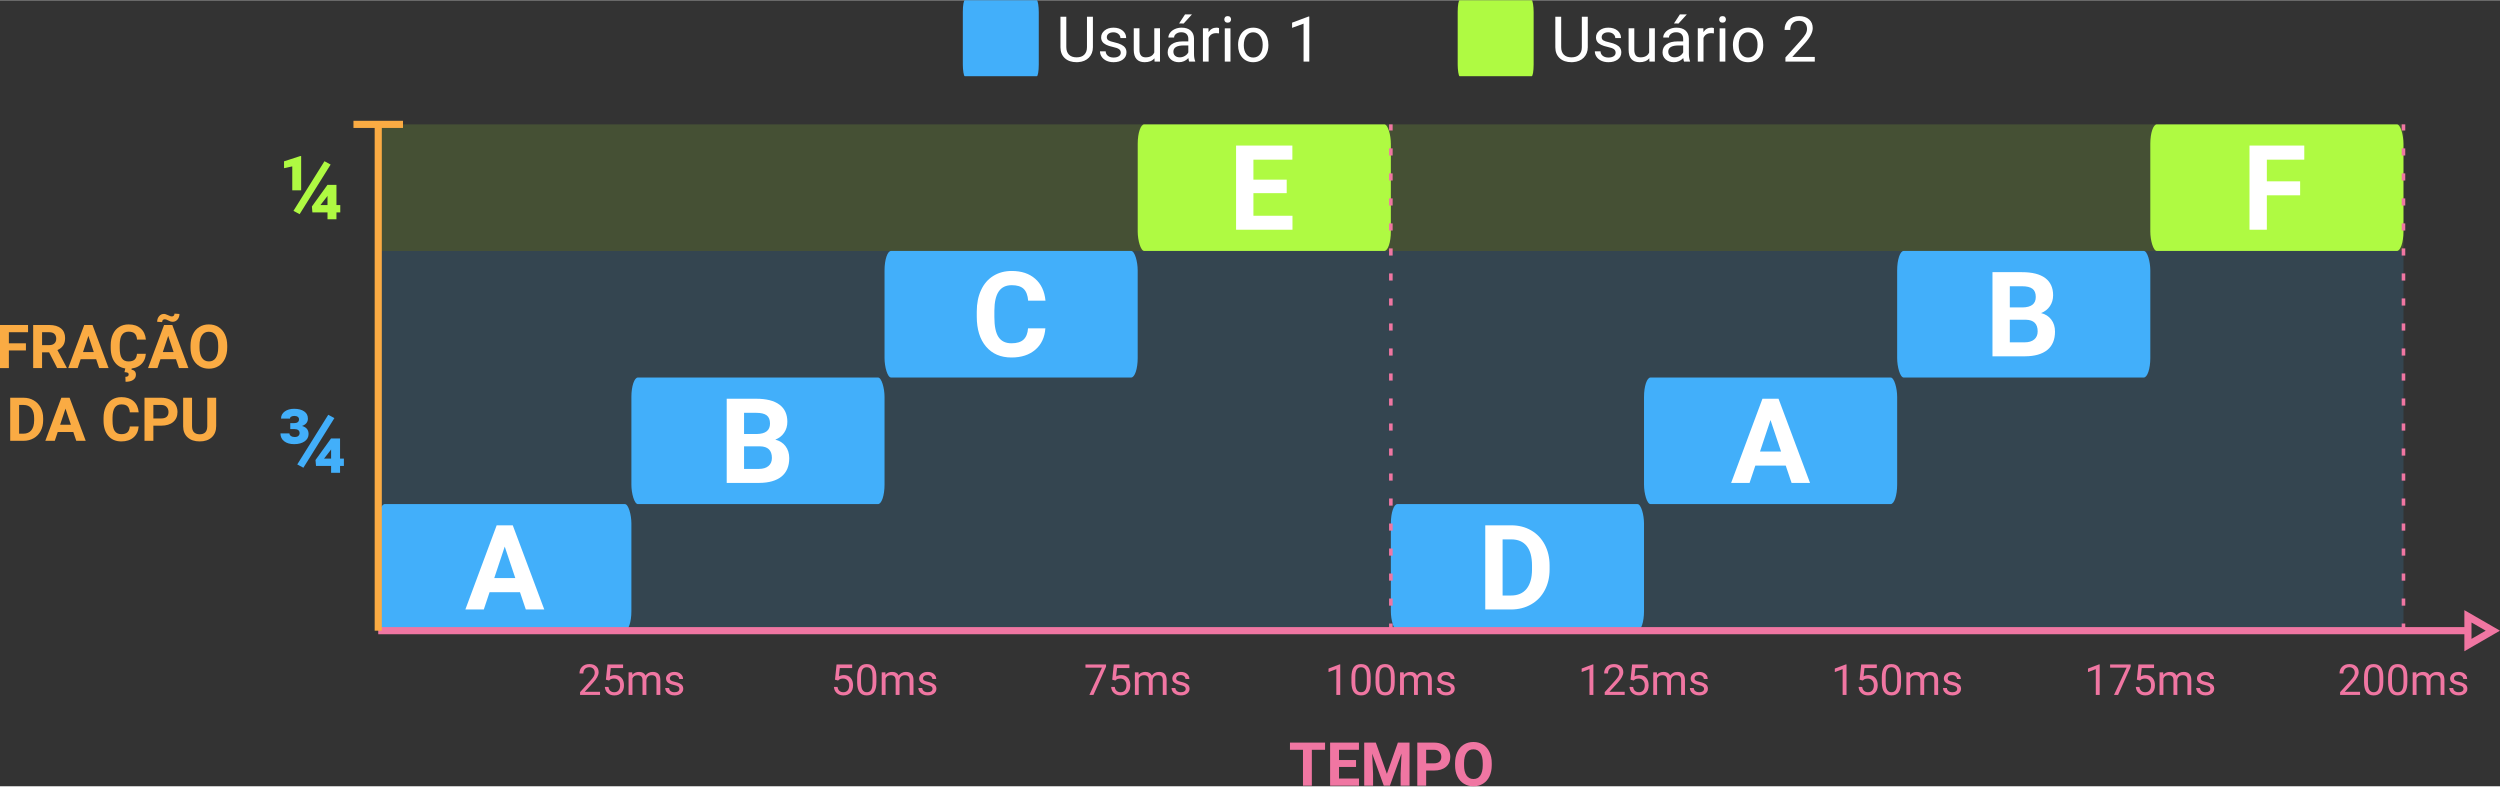 <?xml version="1.0" encoding="UTF-8"?>
<!DOCTYPE svg PUBLIC "-//W3C//DTD SVG 1.1//EN" "http://www.w3.org/Graphics/SVG/1.1/DTD/svg11.dtd">
<!-- Creator: CorelDRAW 2021 (64 Bit) -->
<svg xmlns="http://www.w3.org/2000/svg" xml:space="preserve" width="998px" height="314px" version="1.1" style="shape-rendering:geometricPrecision; text-rendering:geometricPrecision; image-rendering:optimizeQuality; fill-rule:evenodd; clip-rule:evenodd"
viewBox="0 0 896.71 281.93"
 xmlns:xlink="http://www.w3.org/1999/xlink"
 xmlns:xodm="http://www.corel.com/coreldraw/odm/2003">
 <rect x="0" y="0" width="896.71" height="281.93" fill="#333333" stroke="none"/>
 <defs>
  <style type="text/css">
   <![CDATA[
    .str1 {stroke:#F076A2;stroke-width:2.56;stroke-miterlimit:22.926}
    .str2 {stroke:#FAAB43;stroke-width:2.56;stroke-miterlimit:22.926}
    .str0 {stroke:#F076A2;stroke-width:1.28;stroke-miterlimit:22.926;stroke-dasharray:2.56 6.41}
    .fil6 {fill:none}
    .fil2 {fill:#42AFFA}
    .fil3 {fill:#AFFA42}
    .fil8 {fill:#42AFFA;fill-rule:nonzero}
    .fil9 {fill:#AFFA42;fill-rule:nonzero}
    .fil5 {fill:#F076A2;fill-rule:nonzero}
    .fil7 {fill:#FAAB43;fill-rule:nonzero}
    .fil4 {fill:white;fill-rule:nonzero}
    .fil0 {fill:#42AFFA;fill-opacity:0.149}
    .fil1 {fill:#AFFA42;fill-opacity:0.149}
   ]]>
  </style>
 </defs>
 <g id="Camada_x0020_1">
  <polygon class="fil0" points="135.67,226.11 135.67,89.91 862.09,89.91 862.09,226.11 "/>
  <polygon class="fil1" points="135.67,89.91 135.67,44.51 862.09,44.51 862.09,89.91 "/>
  <rect class="fil2" x="135.67" y="180.71" width="90.8" height="45.4" rx="2.34" ry="6.96"/>
  <rect class="fil2" x="226.47" y="135.31" width="90.8" height="45.4" rx="2.34" ry="6.96"/>
  <rect class="fil2" x="317.27" y="89.91" width="90.8" height="45.4" rx="2.34" ry="6.96"/>
  <rect class="fil3" x="408.08" y="44.51" width="90.8" height="45.4" rx="2.34" ry="6.96"/>
  <rect class="fil2" x="498.88" y="180.71" width="90.8" height="45.4" rx="2.34" ry="6.96"/>
  <rect class="fil2" x="589.68" y="135.31" width="90.8" height="45.4" rx="2.34" ry="6.96"/>
  <rect class="fil2" x="680.48" y="89.91" width="90.8" height="45.4" rx="2.34" ry="6.96"/>
  <rect class="fil3" x="771.28" y="44.51" width="90.8" height="45.4" rx="2.34" ry="6.96"/>
  <path class="fil4" d="M186.51 212.31l-10.91 0 -2.07 6.2 -6.61 0 11.23 -30.19 5.77 0 11.3 30.19 -6.62 0 -2.09 -6.2zm-9.23 -5.06l7.55 0 -3.79 -11.3 -3.76 11.3z"/>
  <path class="fil4" d="M260.66 173.11l0 -30.19 10.57 0c3.66,0 6.44,0.7 8.33,2.11 1.9,1.4 2.85,3.46 2.85,6.17 0,1.48 -0.38,2.78 -1.15,3.91 -0.75,1.12 -1.81,1.95 -3.17,2.48 1.55,0.39 2.77,1.16 3.66,2.34 0.89,1.17 1.34,2.61 1.34,4.31 0,2.9 -0.93,5.09 -2.78,6.59 -1.85,1.49 -4.49,2.25 -7.91,2.28l-11.74 0zm6.22 -13.12l0 8.1 5.32 0c1.47,0 2.62,-0.34 3.44,-1.04 0.82,-0.69 1.23,-1.65 1.23,-2.88 0,-2.75 -1.43,-4.14 -4.29,-4.18l-5.7 0zm0 -4.42l4.6 0c3.14,-0.06 4.71,-1.3 4.71,-3.75 0,-1.37 -0.4,-2.35 -1.2,-2.95 -0.79,-0.6 -2.04,-0.9 -3.76,-0.9l-4.35 0 0 7.6z"/>
  <path class="fil4" d="M374.96 117.66c-0.24,3.25 -1.43,5.81 -3.6,7.67 -2.16,1.86 -5.01,2.8 -8.55,2.8 -3.87,0 -6.91,-1.3 -9.13,-3.91 -2.22,-2.61 -3.33,-6.19 -3.33,-10.74l0 -1.85c0,-2.9 0.51,-5.46 1.54,-7.67 1.01,-2.21 2.48,-3.91 4.38,-5.09 1.9,-1.18 4.11,-1.78 6.62,-1.78 3.49,0 6.29,0.93 8.42,2.8 2.13,1.86 3.36,4.48 3.69,7.86l-6.22 0c-0.15,-1.95 -0.7,-3.37 -1.63,-4.25 -0.93,-0.88 -2.35,-1.31 -4.26,-1.31 -2.07,0 -3.62,0.74 -4.65,2.23 -1.03,1.48 -1.56,3.79 -1.58,6.92l0 2.27c0,3.27 0.48,5.65 1.47,7.16 1,1.51 2.55,2.26 4.68,2.26 1.92,0 3.36,-0.44 4.3,-1.31 0.95,-0.87 1.49,-2.22 1.63,-4.06l6.22 0z"/>
  <path class="fil4" d="M532.74 218.51l0 -30.19 9.29 0c2.65,0 5.03,0.59 7.12,1.79 2.1,1.19 3.73,2.9 4.91,5.1 1.17,2.21 1.76,4.71 1.76,7.52l0 1.39c0,2.8 -0.58,5.3 -1.74,7.48 -1.15,2.19 -2.78,3.88 -4.88,5.08 -2.1,1.2 -4.47,1.81 -7.11,1.83l-9.35 0zm6.22 -25.14l0 20.13 3.01 0c2.43,0 4.29,-0.8 5.57,-2.38 1.29,-1.59 1.94,-3.87 1.97,-6.82l0 -1.59c0,-3.06 -0.63,-5.39 -1.91,-6.97 -1.27,-1.58 -3.13,-2.37 -5.57,-2.37l-3.07 0z"/>
  <polygon class="fil4" points="461.52,69.18 449.58,69.18 449.58,77.29 463.59,77.29 463.59,82.3 443.36,82.3 443.36,52.11 463.55,52.11 463.55,57.17 449.58,57.17 449.58,64.34 461.52,64.34 "/>
  <polygon class="fil4" points="825.02,69.95 813.08,69.95 813.08,82.3 806.86,82.3 806.86,52.11 826.51,52.11 826.51,57.17 813.08,57.17 813.08,64.94 825.02,64.94 "/>
  <path class="fil4" d="M640.52 166.91l-10.91 0 -2.07 6.2 -6.61 0 11.23 -30.19 5.77 0 11.3 30.19 -6.62 0 -2.09 -6.2zm-9.23 -5.06l7.55 0 -3.79 -11.3 -3.76 11.3z"/>
  <path class="fil4" d="M714.67 127.7l0 -30.18 10.57 0c3.67,0 6.45,0.7 8.34,2.1 1.89,1.41 2.84,3.46 2.84,6.18 0,1.47 -0.38,2.78 -1.15,3.91 -0.75,1.12 -1.81,1.95 -3.17,2.48 1.55,0.38 2.77,1.16 3.66,2.34 0.89,1.17 1.34,2.61 1.34,4.31 0,2.9 -0.93,5.09 -2.77,6.59 -1.86,1.49 -4.5,2.25 -7.92,2.27l-11.74 0zm6.22 -13.12l0 8.11 5.33 0c1.46,0 2.61,-0.34 3.43,-1.04 0.82,-0.69 1.23,-1.65 1.23,-2.88 0,-2.75 -1.43,-4.14 -4.29,-4.19l-5.7 0zm0 -4.41l4.6 0c3.14,-0.06 4.71,-1.3 4.71,-3.75 0,-1.37 -0.4,-2.35 -1.2,-2.95 -0.79,-0.6 -2.04,-0.9 -3.76,-0.9l-4.35 0 0 7.6z"/>
  <g id="_2501098314144">
   <rect class="fil2" x="345.35" width="27.24" height="27.24" rx="0.7" ry="4.17"/>
   <path class="fil4" d="M392.01 5.91l0 10.94c-0.01,1.51 -0.49,2.75 -1.43,3.72 -0.95,0.96 -2.23,1.51 -3.85,1.62l-0.56 0.02c-1.76,0 -3.16,-0.47 -4.21,-1.42 -1.05,-0.95 -1.57,-2.26 -1.59,-3.92l0 -10.96 2.1 0 0 10.88c0,1.17 0.32,2.07 0.96,2.72 0.64,0.64 1.55,0.96 2.74,0.96 1.2,0 2.12,-0.32 2.75,-0.96 0.64,-0.64 0.96,-1.54 0.96,-2.7l0 -10.9 2.13 0z"/>
   <path id="_1" class="fil4" d="M402 18.82c0,-0.55 -0.2,-0.98 -0.62,-1.28 -0.42,-0.31 -1.14,-0.57 -2.18,-0.79 -1.03,-0.22 -1.85,-0.49 -2.46,-0.8 -0.61,-0.31 -1.05,-0.67 -1.34,-1.1 -0.3,-0.43 -0.44,-0.94 -0.44,-1.53 0,-0.98 0.41,-1.81 1.24,-2.48 0.83,-0.68 1.89,-1.02 3.18,-1.02 1.35,0 2.45,0.35 3.29,1.05 0.85,0.7 1.27,1.59 1.27,2.68l-2.06 0c0,-0.56 -0.23,-1.04 -0.71,-1.45 -0.47,-0.4 -1.07,-0.61 -1.79,-0.61 -0.75,0 -1.33,0.17 -1.75,0.49 -0.42,0.32 -0.63,0.75 -0.63,1.27 0,0.49 0.2,0.86 0.59,1.12 0.39,0.25 1.09,0.49 2.11,0.71 1.02,0.23 1.85,0.5 2.48,0.82 0.63,0.32 1.1,0.7 1.41,1.15 0.3,0.44 0.46,0.98 0.46,1.63 0,1.07 -0.43,1.92 -1.29,2.57 -0.85,0.64 -1.96,0.96 -3.32,0.96 -0.96,0 -1.8,-0.16 -2.54,-0.5 -0.74,-0.34 -1.31,-0.81 -1.73,-1.42 -0.41,-0.61 -0.62,-1.27 -0.62,-1.97l2.04 0c0.04,0.68 0.31,1.22 0.83,1.62 0.5,0.4 1.18,0.6 2.02,0.6 0.77,0 1.4,-0.15 1.86,-0.47 0.47,-0.31 0.7,-0.73 0.7,-1.25z"/>
   <path id="_2" class="fil4" d="M414.08 20.81c-0.79,0.94 -1.96,1.4 -3.5,1.4 -1.27,0 -2.24,-0.36 -2.91,-1.1 -0.67,-0.75 -1,-1.84 -1.01,-3.29l0 -7.77 2.04 0 0 7.71c0,1.81 0.74,2.71 2.21,2.71 1.56,0 2.6,-0.58 3.11,-1.74l0 -8.68 2.05 0 0 11.94 -1.95 0 -0.04 -1.18z"/>
   <path id="_3" class="fil4" d="M426.55 21.99c-0.12,-0.24 -0.21,-0.65 -0.29,-1.26 -0.95,0.99 -2.08,1.48 -3.4,1.48 -1.18,0 -2.14,-0.33 -2.89,-0.99 -0.76,-0.67 -1.14,-1.52 -1.14,-2.54 0,-1.24 0.48,-2.21 1.42,-2.9 0.95,-0.69 2.28,-1.03 3.99,-1.03l1.99 0 0 -0.94c0,-0.71 -0.21,-1.28 -0.64,-1.7 -0.43,-0.43 -1.06,-0.64 -1.89,-0.64 -0.73,0 -1.34,0.19 -1.83,0.55 -0.49,0.37 -0.74,0.82 -0.74,1.34l-2.05 0c0,-0.6 0.21,-1.18 0.63,-1.73 0.43,-0.56 1,-1 1.73,-1.32 0.72,-0.33 1.51,-0.49 2.39,-0.49 1.37,0 2.45,0.34 3.23,1.03 0.78,0.69 1.19,1.64 1.21,2.85l0 5.5c0,1.09 0.15,1.96 0.43,2.61l0 0.18 -2.15 0zm-3.39 -1.52c0.64,0 1.25,-0.16 1.82,-0.5 0.58,-0.33 0.99,-0.77 1.25,-1.3l0 -2.47 -1.6 0c-2.5,0 -3.75,0.74 -3.75,2.22 0,0.64 0.21,1.14 0.63,1.51 0.43,0.36 0.98,0.54 1.65,0.54zm1.89 -15.4l2.48 0 -2.96 3.26 -1.65 -0.01 2.13 -3.25z"/>
   <path id="_4" class="fil4" d="M437.25 11.87c-0.31,-0.06 -0.65,-0.08 -1,-0.08 -1.35,0 -2.25,0.57 -2.73,1.71l0 8.49 -2.05 0 0 -11.94 1.99 0 0.03 1.37c0.68,-1.06 1.63,-1.6 2.85,-1.6 0.4,0 0.71,0.05 0.91,0.16l0 1.89z"/>
   <path id="_5" class="fil4" d="M441.35 21.99l-2.04 0 0 -11.94 2.04 0 0 11.94zm-2.21 -15.12c0,-0.33 0.11,-0.62 0.31,-0.85 0.2,-0.23 0.5,-0.34 0.9,-0.34 0.4,0 0.7,0.11 0.9,0.34 0.21,0.23 0.31,0.52 0.31,0.85 0,0.33 -0.1,0.61 -0.31,0.83 -0.2,0.22 -0.5,0.33 -0.9,0.33 -0.4,0 -0.7,-0.11 -0.9,-0.33 -0.2,-0.22 -0.31,-0.5 -0.31,-0.83z"/>
   <path id="_6" class="fil4" d="M444.08 15.91c0,-1.17 0.23,-2.23 0.69,-3.16 0.46,-0.94 1.1,-1.66 1.92,-2.17 0.82,-0.51 1.75,-0.76 2.81,-0.76 1.62,0 2.94,0.56 3.95,1.69 1,1.13 1.5,2.63 1.5,4.5l0 0.14c0,1.16 -0.22,2.21 -0.67,3.13 -0.44,0.93 -1.08,1.65 -1.91,2.16 -0.82,0.52 -1.78,0.77 -2.85,0.77 -1.62,0 -2.93,-0.56 -3.94,-1.68 -1,-1.13 -1.5,-2.62 -1.5,-4.48l0 -0.14zm2.05 0.24c0,1.32 0.31,2.39 0.92,3.19 0.61,0.8 1.44,1.2 2.47,1.2 1.04,0 1.86,-0.41 2.47,-1.22 0.61,-0.81 0.92,-1.95 0.92,-3.42 0,-1.31 -0.31,-2.37 -0.93,-3.18 -0.63,-0.82 -1.45,-1.23 -2.48,-1.23 -1.01,0 -1.82,0.4 -2.44,1.21 -0.62,0.8 -0.93,1.95 -0.93,3.45z"/>
   <polygon id="_7" class="fil4" points="469.62,21.99 467.57,21.99 467.57,8.38 463.45,9.89 463.45,8.03 469.3,5.84 469.62,5.84 "/>
   <rect class="fil3" x="522.85" width="27.24" height="27.24" rx="0.7" ry="4.17"/>
   <path class="fil4" d="M569.51 5.91l0 10.94c-0.01,1.51 -0.49,2.75 -1.43,3.72 -0.95,0.96 -2.23,1.51 -3.85,1.62l-0.56 0.02c-1.76,0 -3.17,-0.47 -4.21,-1.42 -1.05,-0.95 -1.58,-2.26 -1.59,-3.92l0 -10.96 2.1 0 0 10.88c0,1.17 0.31,2.07 0.96,2.72 0.64,0.64 1.55,0.96 2.74,0.96 1.19,0 2.11,-0.32 2.75,-0.96 0.64,-0.64 0.96,-1.54 0.96,-2.7l0 -10.9 2.13 0z"/>
   <path id="_1_0" class="fil4" d="M579.5 18.82c0,-0.55 -0.21,-0.98 -0.62,-1.28 -0.42,-0.31 -1.14,-0.57 -2.18,-0.79 -1.03,-0.22 -1.85,-0.49 -2.46,-0.8 -0.61,-0.31 -1.06,-0.67 -1.35,-1.1 -0.29,-0.43 -0.43,-0.94 -0.43,-1.53 0,-0.98 0.41,-1.81 1.24,-2.48 0.83,-0.68 1.89,-1.02 3.17,-1.02 1.36,0 2.46,0.35 3.3,1.05 0.84,0.7 1.27,1.59 1.27,2.68l-2.06 0c0,-0.56 -0.24,-1.04 -0.71,-1.45 -0.48,-0.4 -1.08,-0.61 -1.8,-0.61 -0.74,0 -1.32,0.17 -1.74,0.49 -0.42,0.32 -0.63,0.75 -0.63,1.27 0,0.49 0.2,0.86 0.58,1.12 0.4,0.25 1.1,0.49 2.12,0.71 1.02,0.23 1.85,0.5 2.48,0.82 0.63,0.32 1.1,0.7 1.4,1.15 0.31,0.44 0.46,0.98 0.46,1.63 0,1.07 -0.42,1.92 -1.28,2.57 -0.85,0.64 -1.96,0.96 -3.32,0.96 -0.96,0 -1.8,-0.16 -2.54,-0.5 -0.74,-0.34 -1.31,-0.81 -1.73,-1.42 -0.41,-0.61 -0.62,-1.27 -0.62,-1.97l2.04 0c0.04,0.68 0.31,1.22 0.82,1.62 0.51,0.4 1.19,0.6 2.03,0.6 0.77,0 1.39,-0.15 1.86,-0.47 0.47,-0.31 0.7,-0.73 0.7,-1.25z"/>
   <path id="_2_1" class="fil4" d="M591.58 20.81c-0.8,0.94 -1.96,1.4 -3.5,1.4 -1.28,0 -2.25,-0.36 -2.91,-1.1 -0.67,-0.75 -1.01,-1.84 -1.01,-3.29l0 -7.77 2.04 0 0 7.71c0,1.81 0.74,2.71 2.21,2.71 1.56,0 2.6,-0.58 3.11,-1.74l0 -8.68 2.05 0 0 11.94 -1.95 0 -0.04 -1.18z"/>
   <path id="_3_2" class="fil4" d="M604.05 21.99c-0.12,-0.24 -0.21,-0.65 -0.29,-1.26 -0.95,0.99 -2.08,1.48 -3.4,1.48 -1.18,0 -2.14,-0.33 -2.9,-0.99 -0.75,-0.67 -1.13,-1.52 -1.13,-2.54 0,-1.24 0.47,-2.21 1.42,-2.9 0.95,-0.69 2.28,-1.03 3.99,-1.03l1.99 0 0 -0.94c0,-0.71 -0.21,-1.28 -0.64,-1.7 -0.43,-0.43 -1.06,-0.64 -1.89,-0.64 -0.73,0 -1.34,0.19 -1.83,0.55 -0.5,0.37 -0.74,0.82 -0.74,1.34l-2.06 0c0,-0.6 0.22,-1.18 0.64,-1.73 0.42,-0.56 1,-1 1.72,-1.32 0.73,-0.33 1.52,-0.49 2.39,-0.49 1.38,0 2.46,0.34 3.24,1.03 0.78,0.69 1.19,1.64 1.21,2.85l0 5.5c0,1.09 0.15,1.96 0.42,2.61l0 0.18 -2.14 0zm-3.39 -1.52c0.64,0 1.25,-0.16 1.82,-0.5 0.58,-0.33 0.99,-0.77 1.25,-1.3l0 -2.47 -1.6 0c-2.5,0 -3.75,0.74 -3.75,2.22 0,0.64 0.21,1.14 0.63,1.51 0.43,0.36 0.98,0.54 1.65,0.54zm1.89 -15.4l2.48 0 -2.96 3.26 -1.65 -0.01 2.13 -3.25z"/>
   <path id="_4_3" class="fil4" d="M614.75 11.87c-0.31,-0.06 -0.65,-0.08 -1.01,-0.08 -1.34,0 -2.25,0.57 -2.72,1.71l0 8.49 -2.05 0 0 -11.94 1.99 0 0.03 1.37c0.67,-1.06 1.62,-1.6 2.85,-1.6 0.4,0 0.7,0.05 0.91,0.16l0 1.89z"/>
   <path id="_5_4" class="fil4" d="M618.85 21.99l-2.04 0 0 -11.94 2.04 0 0 11.94zm-2.21 -15.12c0,-0.33 0.1,-0.62 0.3,-0.85 0.21,-0.23 0.51,-0.34 0.91,-0.34 0.4,0 0.7,0.11 0.9,0.34 0.21,0.23 0.31,0.52 0.31,0.85 0,0.33 -0.1,0.61 -0.31,0.83 -0.2,0.22 -0.5,0.33 -0.9,0.33 -0.4,0 -0.7,-0.11 -0.91,-0.33 -0.2,-0.22 -0.3,-0.5 -0.3,-0.83z"/>
   <path id="_6_5" class="fil4" d="M621.57 15.91c0,-1.17 0.23,-2.23 0.69,-3.16 0.46,-0.94 1.1,-1.66 1.93,-2.17 0.81,-0.51 1.75,-0.76 2.8,-0.76 1.63,0 2.95,0.56 3.95,1.69 1.01,1.13 1.51,2.63 1.51,4.5l0 0.14c0,1.16 -0.22,2.21 -0.67,3.13 -0.44,0.93 -1.08,1.65 -1.91,2.16 -0.83,0.52 -1.78,0.77 -2.85,0.77 -1.62,0 -2.94,-0.56 -3.94,-1.68 -1.01,-1.13 -1.51,-2.62 -1.51,-4.48l0 -0.14zm2.06 0.24c0,1.32 0.3,2.39 0.92,3.19 0.61,0.8 1.44,1.2 2.47,1.2 1.03,0 1.86,-0.41 2.47,-1.22 0.61,-0.81 0.92,-1.95 0.92,-3.42 0,-1.31 -0.31,-2.37 -0.94,-3.18 -0.62,-0.82 -1.44,-1.23 -2.48,-1.23 -1,0 -1.82,0.4 -2.43,1.21 -0.62,0.8 -0.93,1.95 -0.93,3.45z"/>
   <path id="_7_6" class="fil4" d="M650.94 21.99l-10.54 0 0 -1.48 5.57 -6.18c0.83,-0.94 1.39,-1.7 1.71,-2.28 0.31,-0.59 0.47,-1.2 0.47,-1.82 0,-0.84 -0.26,-1.53 -0.77,-2.07 -0.51,-0.54 -1.18,-0.8 -2.03,-0.8 -1.02,0 -1.8,0.29 -2.37,0.86 -0.56,0.58 -0.84,1.39 -0.84,2.42l-2.05 0c0,-1.48 0.48,-2.68 1.44,-3.59 0.95,-0.91 2.22,-1.37 3.82,-1.37 1.49,0 2.68,0.39 3.55,1.18 0.87,0.78 1.3,1.83 1.3,3.13 0,1.58 -1.01,3.47 -3.03,5.65l-4.3 4.68 8.07 0 0 1.67z"/>
  </g>
  <path class="fil5" d="M215.22 249.17l-7.16 0 0 -1 3.78 -4.2c0.57,-0.64 0.95,-1.16 1.17,-1.55 0.21,-0.4 0.31,-0.82 0.31,-1.24 0,-0.57 -0.17,-1.04 -0.51,-1.41 -0.35,-0.36 -0.81,-0.54 -1.39,-0.54 -0.69,0 -1.22,0.19 -1.61,0.59 -0.38,0.39 -0.57,0.94 -0.57,1.64l-1.39 0c0,-1.01 0.32,-1.82 0.97,-2.44 0.65,-0.62 1.52,-0.93 2.6,-0.93 1.02,0 1.82,0.27 2.41,0.8 0.59,0.53 0.89,1.24 0.89,2.13 0,1.07 -0.68,2.36 -2.06,3.84l-2.92 3.18 5.48 0 0 1.13z"/>
  <path id="_1_7" class="fil5" d="M217.33 243.7l0.56 -5.46 5.6 0 0 1.29 -4.42 0 -0.33 2.98c0.53,-0.31 1.14,-0.47 1.82,-0.47 1,0 1.79,0.33 2.37,0.99 0.59,0.66 0.88,1.54 0.88,2.66 0,1.13 -0.3,2.02 -0.91,2.67 -0.61,0.65 -1.46,0.97 -2.55,0.97 -0.97,0 -1.75,-0.27 -2.37,-0.81 -0.61,-0.53 -0.95,-1.27 -1.04,-2.22l1.32 0c0.08,0.63 0.3,1.1 0.66,1.41 0.36,0.32 0.84,0.48 1.43,0.48 0.65,0 1.15,-0.22 1.52,-0.66 0.37,-0.44 0.55,-1.05 0.55,-1.82 0,-0.73 -0.2,-1.32 -0.59,-1.76 -0.4,-0.44 -0.93,-0.66 -1.59,-0.66 -0.61,0 -1.08,0.13 -1.43,0.39l-0.37 0.31 -1.11 -0.29z"/>
  <path id="_2_8" class="fil5" d="M226.77 241.06l0.04 0.89c0.6,-0.7 1.4,-1.05 2.41,-1.05 1.14,0 1.91,0.44 2.32,1.31 0.27,-0.39 0.62,-0.71 1.06,-0.95 0.43,-0.24 0.94,-0.36 1.53,-0.36 1.78,0 2.69,0.95 2.72,2.83l0 5.44 -1.39 0 0 -5.35c0,-0.58 -0.13,-1.02 -0.4,-1.3 -0.26,-0.29 -0.71,-0.43 -1.34,-0.43 -0.51,0 -0.94,0.15 -1.28,0.46 -0.34,0.31 -0.54,0.72 -0.59,1.24l0 5.38 -1.4 0 0 -5.31c0,-1.18 -0.58,-1.77 -1.73,-1.77 -0.91,0 -1.54,0.38 -1.87,1.16l0 5.92 -1.39 0 0 -8.11 1.31 0z"/>
  <path id="_3_9" class="fil5" d="M243.68 247.02c0,-0.37 -0.14,-0.67 -0.43,-0.87 -0.28,-0.21 -0.77,-0.39 -1.47,-0.54 -0.71,-0.15 -1.26,-0.33 -1.68,-0.54 -0.41,-0.21 -0.71,-0.46 -0.91,-0.75 -0.2,-0.29 -0.3,-0.64 -0.3,-1.04 0,-0.66 0.28,-1.23 0.84,-1.69 0.57,-0.46 1.29,-0.69 2.16,-0.69 0.92,0 1.67,0.24 2.24,0.71 0.58,0.48 0.86,1.09 0.86,1.83l-1.39 0c0,-0.38 -0.16,-0.71 -0.49,-0.99 -0.32,-0.27 -0.73,-0.41 -1.22,-0.41 -0.5,0 -0.9,0.11 -1.18,0.33 -0.29,0.22 -0.43,0.51 -0.43,0.86 0,0.34 0.13,0.59 0.4,0.76 0.26,0.17 0.74,0.34 1.43,0.49 0.7,0.16 1.26,0.34 1.69,0.56 0.43,0.21 0.75,0.47 0.96,0.77 0.2,0.31 0.31,0.68 0.31,1.11 0,0.73 -0.29,1.31 -0.87,1.75 -0.58,0.44 -1.33,0.66 -2.26,0.66 -0.65,0 -1.23,-0.12 -1.73,-0.35 -0.5,-0.23 -0.89,-0.55 -1.17,-0.96 -0.29,-0.41 -0.43,-0.86 -0.43,-1.34l1.39 0c0.03,0.46 0.21,0.83 0.56,1.1 0.35,0.27 0.81,0.41 1.38,0.41 0.52,0 0.95,-0.1 1.26,-0.32 0.32,-0.21 0.48,-0.49 0.48,-0.85z"/>
  <path class="fil5" d="M299.5 243.7l0.56 -5.46 5.6 0 0 1.29 -4.43 0 -0.33 2.98c0.54,-0.31 1.15,-0.47 1.83,-0.47 1,0 1.79,0.33 2.37,0.99 0.59,0.66 0.88,1.54 0.88,2.66 0,1.13 -0.3,2.02 -0.91,2.67 -0.61,0.65 -1.46,0.97 -2.55,0.97 -0.97,0 -1.75,-0.27 -2.37,-0.81 -0.61,-0.53 -0.96,-1.27 -1.04,-2.22l1.31 0c0.09,0.63 0.31,1.1 0.67,1.41 0.36,0.32 0.84,0.48 1.43,0.48 0.64,0 1.15,-0.22 1.52,-0.66 0.37,-0.44 0.55,-1.05 0.55,-1.82 0,-0.73 -0.2,-1.32 -0.6,-1.76 -0.39,-0.44 -0.92,-0.66 -1.58,-0.66 -0.61,0 -1.09,0.13 -1.43,0.39l-0.37 0.31 -1.11 -0.29z"/>
  <path id="_1_10" class="fil5" d="M314.35 244.51c0,1.63 -0.28,2.84 -0.83,3.63 -0.56,0.79 -1.43,1.19 -2.61,1.19 -1.16,0 -2.03,-0.39 -2.59,-1.16 -0.56,-0.78 -0.85,-1.93 -0.87,-3.47l0 -1.86c0,-1.6 0.28,-2.8 0.83,-3.58 0.56,-0.78 1.43,-1.17 2.62,-1.17 1.17,0 2.04,0.38 2.59,1.13 0.56,0.75 0.84,1.92 0.86,3.49l0 1.8zm-1.39 -1.9c0,-1.18 -0.16,-2.04 -0.49,-2.58 -0.33,-0.53 -0.86,-0.8 -1.57,-0.8 -0.71,0 -1.23,0.27 -1.56,0.8 -0.32,0.54 -0.49,1.36 -0.5,2.47l0 2.23c0,1.18 0.17,2.05 0.52,2.61 0.34,0.57 0.86,0.85 1.55,0.85 0.69,0 1.2,-0.27 1.53,-0.8 0.33,-0.53 0.51,-1.36 0.52,-2.51l0 -2.27z"/>
  <path id="_2_11" class="fil5" d="M317.58 241.06l0.03 0.89c0.6,-0.7 1.4,-1.05 2.41,-1.05 1.14,0 1.91,0.44 2.32,1.31 0.27,-0.39 0.63,-0.71 1.06,-0.95 0.43,-0.24 0.94,-0.36 1.53,-0.36 1.79,0 2.69,0.95 2.72,2.83l0 5.44 -1.39 0 0 -5.35c0,-0.58 -0.13,-1.02 -0.4,-1.3 -0.26,-0.29 -0.71,-0.43 -1.33,-0.43 -0.52,0 -0.95,0.15 -1.29,0.46 -0.34,0.31 -0.54,0.72 -0.59,1.24l0 5.38 -1.4 0 0 -5.31c0,-1.18 -0.57,-1.77 -1.73,-1.77 -0.91,0 -1.53,0.38 -1.87,1.16l0 5.92 -1.39 0 0 -8.11 1.32 0z"/>
  <path id="_3_12" class="fil5" d="M334.48 247.02c0,-0.37 -0.14,-0.67 -0.42,-0.87 -0.28,-0.21 -0.78,-0.39 -1.48,-0.54 -0.7,-0.15 -1.26,-0.33 -1.67,-0.54 -0.42,-0.21 -0.72,-0.46 -0.92,-0.75 -0.2,-0.29 -0.3,-0.64 -0.3,-1.04 0,-0.66 0.28,-1.23 0.85,-1.69 0.56,-0.46 1.28,-0.69 2.16,-0.69 0.92,0 1.66,0.24 2.24,0.71 0.57,0.48 0.86,1.09 0.86,1.83l-1.4 0c0,-0.38 -0.16,-0.71 -0.48,-0.99 -0.33,-0.27 -0.73,-0.41 -1.22,-0.41 -0.51,0 -0.91,0.11 -1.19,0.33 -0.29,0.22 -0.43,0.51 -0.43,0.86 0,0.34 0.14,0.59 0.4,0.76 0.27,0.17 0.74,0.34 1.44,0.49 0.69,0.16 1.25,0.34 1.68,0.56 0.43,0.21 0.75,0.47 0.96,0.77 0.21,0.31 0.31,0.68 0.31,1.11 0,0.73 -0.29,1.31 -0.87,1.75 -0.58,0.44 -1.33,0.66 -2.26,0.66 -0.65,0 -1.22,-0.12 -1.73,-0.35 -0.5,-0.23 -0.89,-0.55 -1.17,-0.96 -0.28,-0.41 -0.43,-0.86 -0.43,-1.34l1.39 0c0.03,0.46 0.22,0.83 0.56,1.1 0.35,0.27 0.81,0.41 1.38,0.41 0.53,0 0.95,-0.1 1.27,-0.32 0.31,-0.21 0.47,-0.49 0.47,-0.85z"/>
  <polygon class="fil5" points="396.72,239.02 392.2,249.17 390.74,249.17 395.25,239.38 389.34,239.38 389.34,238.24 396.72,238.24 "/>
  <path id="_1_13" class="fil5" d="M398.94 243.7l0.55 -5.46 5.6 0 0 1.29 -4.42 0 -0.33 2.98c0.54,-0.31 1.15,-0.47 1.82,-0.47 1,0 1.79,0.33 2.38,0.99 0.58,0.66 0.88,1.54 0.88,2.66 0,1.13 -0.31,2.02 -0.92,2.67 -0.6,0.65 -1.45,0.97 -2.55,0.97 -0.96,0 -1.75,-0.27 -2.36,-0.81 -0.61,-0.53 -0.96,-1.27 -1.04,-2.22l1.31 0c0.09,0.63 0.31,1.1 0.67,1.41 0.36,0.32 0.83,0.48 1.42,0.48 0.65,0 1.16,-0.22 1.53,-0.66 0.36,-0.44 0.55,-1.05 0.55,-1.82 0,-0.73 -0.2,-1.32 -0.6,-1.76 -0.4,-0.44 -0.93,-0.66 -1.59,-0.66 -0.6,0 -1.08,0.13 -1.42,0.39l-0.37 0.31 -1.11 -0.29z"/>
  <path id="_2_14" class="fil5" d="M408.38 241.06l0.04 0.89c0.59,-0.7 1.39,-1.05 2.41,-1.05 1.13,0 1.91,0.44 2.32,1.31 0.26,-0.39 0.62,-0.71 1.05,-0.95 0.43,-0.24 0.94,-0.36 1.54,-0.36 1.78,0 2.68,0.95 2.71,2.83l0 5.44 -1.39 0 0 -5.35c0,-0.58 -0.13,-1.02 -0.39,-1.3 -0.27,-0.29 -0.71,-0.43 -1.34,-0.43 -0.52,0 -0.94,0.15 -1.28,0.46 -0.34,0.31 -0.54,0.72 -0.6,1.24l0 5.38 -1.39 0 0 -5.31c0,-1.18 -0.58,-1.77 -1.74,-1.77 -0.91,0 -1.53,0.38 -1.87,1.16l0 5.92 -1.39 0 0 -8.11 1.32 0z"/>
  <path id="_3_15" class="fil5" d="M425.29 247.02c0,-0.37 -0.15,-0.67 -0.43,-0.87 -0.28,-0.21 -0.77,-0.39 -1.48,-0.54 -0.7,-0.15 -1.26,-0.33 -1.67,-0.54 -0.42,-0.21 -0.72,-0.46 -0.92,-0.75 -0.2,-0.29 -0.29,-0.64 -0.29,-1.04 0,-0.66 0.28,-1.23 0.84,-1.69 0.56,-0.46 1.28,-0.69 2.16,-0.69 0.92,0 1.67,0.24 2.24,0.71 0.57,0.48 0.86,1.09 0.86,1.83l-1.4 0c0,-0.38 -0.16,-0.71 -0.48,-0.99 -0.32,-0.27 -0.73,-0.41 -1.22,-0.41 -0.51,0 -0.9,0.11 -1.19,0.33 -0.28,0.22 -0.43,0.51 -0.43,0.86 0,0.34 0.14,0.59 0.4,0.76 0.27,0.17 0.75,0.34 1.44,0.49 0.69,0.16 1.25,0.34 1.69,0.56 0.43,0.21 0.74,0.47 0.95,0.77 0.21,0.31 0.31,0.68 0.31,1.11 0,0.73 -0.29,1.31 -0.87,1.75 -0.58,0.44 -1.33,0.66 -2.26,0.66 -0.65,0 -1.22,-0.12 -1.72,-0.35 -0.5,-0.23 -0.9,-0.55 -1.18,-0.96 -0.28,-0.41 -0.42,-0.86 -0.42,-1.34l1.38 0c0.03,0.46 0.22,0.83 0.57,1.1 0.34,0.27 0.8,0.41 1.37,0.41 0.53,0 0.95,-0.1 1.27,-0.32 0.32,-0.21 0.48,-0.49 0.48,-0.85z"/>
  <polygon class="fil5" points="480.72,249.17 479.32,249.17 479.32,239.92 476.52,240.95 476.52,239.69 480.5,238.2 480.72,238.2 "/>
  <path id="_1_16" class="fil5" d="M491.64 244.51c0,1.63 -0.28,2.84 -0.83,3.63 -0.56,0.79 -1.43,1.19 -2.61,1.19 -1.17,0 -2.03,-0.39 -2.59,-1.16 -0.56,-0.78 -0.85,-1.93 -0.87,-3.47l0 -1.86c0,-1.6 0.28,-2.8 0.83,-3.58 0.56,-0.78 1.43,-1.17 2.62,-1.17 1.17,0 2.04,0.38 2.59,1.13 0.56,0.75 0.84,1.92 0.86,3.49l0 1.8zm-1.39 -1.9c0,-1.18 -0.16,-2.04 -0.5,-2.58 -0.33,-0.53 -0.85,-0.8 -1.56,-0.8 -0.72,0 -1.23,0.27 -1.56,0.8 -0.32,0.54 -0.49,1.36 -0.5,2.47l0 2.23c0,1.18 0.17,2.05 0.51,2.61 0.34,0.57 0.86,0.85 1.56,0.85 0.69,0 1.2,-0.27 1.53,-0.8 0.33,-0.53 0.5,-1.36 0.52,-2.51l0 -2.27z"/>
  <path id="_2_17" class="fil5" d="M500.27 244.51c0,1.63 -0.27,2.84 -0.83,3.63 -0.56,0.79 -1.43,1.19 -2.6,1.19 -1.17,0 -2.03,-0.39 -2.6,-1.16 -0.56,-0.78 -0.85,-1.93 -0.87,-3.47l0 -1.86c0,-1.6 0.28,-2.8 0.84,-3.58 0.55,-0.78 1.42,-1.17 2.61,-1.17 1.18,0 2.04,0.38 2.6,1.13 0.55,0.75 0.84,1.92 0.85,3.49l0 1.8zm-1.39 -1.9c0,-1.18 -0.16,-2.04 -0.49,-2.58 -0.33,-0.53 -0.86,-0.8 -1.57,-0.8 -0.71,0 -1.23,0.27 -1.56,0.8 -0.32,0.54 -0.49,1.36 -0.5,2.47l0 2.23c0,1.18 0.17,2.05 0.52,2.61 0.34,0.57 0.86,0.85 1.56,0.85 0.68,0 1.19,-0.27 1.52,-0.8 0.34,-0.53 0.51,-1.36 0.52,-2.51l0 -2.27z"/>
  <path id="_3_18" class="fil5" d="M503.5 241.06l0.03 0.89c0.6,-0.7 1.4,-1.05 2.42,-1.05 1.13,0 1.9,0.44 2.31,1.31 0.27,-0.39 0.63,-0.71 1.06,-0.95 0.43,-0.24 0.94,-0.36 1.54,-0.36 1.78,0 2.68,0.95 2.71,2.83l0 5.44 -1.39 0 0 -5.35c0,-0.58 -0.13,-1.02 -0.39,-1.3 -0.27,-0.29 -0.71,-0.43 -1.34,-0.43 -0.52,0 -0.94,0.15 -1.29,0.46 -0.33,0.31 -0.53,0.72 -0.59,1.24l0 5.38 -1.39 0 0 -5.31c0,-1.18 -0.58,-1.77 -1.74,-1.77 -0.91,0 -1.53,0.38 -1.87,1.16l0 5.92 -1.39 0 0 -8.11 1.32 0z"/>
  <path id="_4_19" class="fil5" d="M520.4 247.02c0,-0.37 -0.14,-0.67 -0.42,-0.87 -0.28,-0.21 -0.78,-0.39 -1.48,-0.54 -0.7,-0.15 -1.26,-0.33 -1.67,-0.54 -0.42,-0.21 -0.72,-0.46 -0.92,-0.75 -0.2,-0.29 -0.3,-0.64 -0.3,-1.04 0,-0.66 0.29,-1.23 0.85,-1.69 0.56,-0.46 1.28,-0.69 2.16,-0.69 0.92,0 1.67,0.24 2.24,0.71 0.57,0.48 0.86,1.09 0.86,1.83l-1.4 0c0,-0.38 -0.16,-0.71 -0.48,-0.99 -0.33,-0.27 -0.73,-0.41 -1.22,-0.41 -0.51,0 -0.9,0.11 -1.19,0.33 -0.29,0.22 -0.43,0.51 -0.43,0.86 0,0.34 0.14,0.59 0.4,0.76 0.27,0.17 0.75,0.34 1.44,0.49 0.69,0.16 1.25,0.34 1.68,0.56 0.44,0.21 0.75,0.47 0.96,0.77 0.21,0.31 0.31,0.68 0.31,1.11 0,0.73 -0.29,1.31 -0.87,1.75 -0.58,0.44 -1.33,0.66 -2.26,0.66 -0.65,0 -1.22,-0.12 -1.73,-0.35 -0.5,-0.23 -0.89,-0.55 -1.17,-0.96 -0.28,-0.41 -0.42,-0.86 -0.42,-1.34l1.38 0c0.03,0.46 0.22,0.83 0.57,1.1 0.34,0.27 0.8,0.41 1.37,0.41 0.53,0 0.95,-0.1 1.27,-0.32 0.32,-0.21 0.47,-0.49 0.47,-0.85z"/>
  <polygon class="fil5" points="571.52,249.17 570.12,249.17 570.12,239.92 567.32,240.95 567.32,239.69 571.3,238.2 571.52,238.2 "/>
  <path id="_1_20" class="fil5" d="M582.75 249.17l-7.16 0 0 -1 3.78 -4.2c0.56,-0.64 0.95,-1.16 1.16,-1.55 0.21,-0.4 0.32,-0.82 0.32,-1.24 0,-0.57 -0.17,-1.04 -0.52,-1.41 -0.34,-0.36 -0.8,-0.54 -1.38,-0.54 -0.69,0 -1.23,0.19 -1.61,0.59 -0.38,0.39 -0.57,0.94 -0.57,1.64l-1.39 0c0,-1.01 0.32,-1.82 0.97,-2.44 0.65,-0.62 1.51,-0.93 2.6,-0.93 1.02,0 1.82,0.27 2.41,0.8 0.59,0.53 0.89,1.24 0.89,2.13 0,1.07 -0.69,2.36 -2.06,3.84l-2.93 3.18 5.49 0 0 1.13z"/>
  <path id="_2_21" class="fil5" d="M584.86 243.7l0.55 -5.46 5.61 0 0 1.29 -4.43 0 -0.33 2.98c0.54,-0.31 1.15,-0.47 1.83,-0.47 0.99,0 1.78,0.33 2.37,0.99 0.59,0.66 0.88,1.54 0.88,2.66 0,1.13 -0.31,2.02 -0.91,2.67 -0.61,0.65 -1.46,0.97 -2.55,0.97 -0.97,0 -1.76,-0.27 -2.37,-0.81 -0.61,-0.53 -0.96,-1.27 -1.04,-2.22l1.31 0c0.09,0.63 0.31,1.1 0.67,1.41 0.36,0.32 0.84,0.48 1.43,0.48 0.64,0 1.15,-0.22 1.52,-0.66 0.36,-0.44 0.55,-1.05 0.55,-1.82 0,-0.73 -0.2,-1.32 -0.6,-1.76 -0.4,-0.44 -0.93,-0.66 -1.59,-0.66 -0.6,0 -1.08,0.13 -1.42,0.39l-0.37 0.31 -1.11 -0.29z"/>
  <path id="_3_22" class="fil5" d="M594.3 241.06l0.04 0.89c0.59,-0.7 1.4,-1.05 2.41,-1.05 1.13,0 1.91,0.44 2.32,1.31 0.27,-0.39 0.62,-0.71 1.05,-0.95 0.43,-0.24 0.95,-0.36 1.54,-0.36 1.78,0 2.68,0.95 2.71,2.83l0 5.44 -1.38 0 0 -5.35c0,-0.58 -0.14,-1.02 -0.4,-1.3 -0.27,-0.29 -0.71,-0.43 -1.34,-0.43 -0.51,0 -0.94,0.15 -1.28,0.46 -0.34,0.31 -0.54,0.72 -0.6,1.24l0 5.38 -1.39 0 0 -5.31c0,-1.18 -0.58,-1.77 -1.74,-1.77 -0.91,0 -1.53,0.38 -1.87,1.16l0 5.92 -1.38 0 0 -8.11 1.31 0z"/>
  <path id="_4_23" class="fil5" d="M611.21 247.02c0,-0.37 -0.14,-0.67 -0.43,-0.87 -0.28,-0.21 -0.77,-0.39 -1.48,-0.54 -0.7,-0.15 -1.26,-0.33 -1.67,-0.54 -0.41,-0.21 -0.72,-0.46 -0.92,-0.75 -0.2,-0.29 -0.29,-0.64 -0.29,-1.04 0,-0.66 0.28,-1.23 0.84,-1.69 0.56,-0.46 1.28,-0.69 2.16,-0.69 0.92,0 1.67,0.24 2.24,0.71 0.57,0.48 0.86,1.09 0.86,1.83l-1.4 0c0,-0.38 -0.16,-0.71 -0.48,-0.99 -0.32,-0.27 -0.73,-0.41 -1.22,-0.41 -0.51,0 -0.9,0.11 -1.19,0.33 -0.28,0.22 -0.42,0.51 -0.42,0.86 0,0.34 0.13,0.59 0.39,0.76 0.27,0.17 0.75,0.34 1.44,0.49 0.7,0.16 1.26,0.34 1.69,0.56 0.43,0.21 0.75,0.47 0.95,0.77 0.21,0.31 0.32,0.68 0.32,1.11 0,0.73 -0.29,1.31 -0.88,1.75 -0.57,0.44 -1.33,0.66 -2.26,0.66 -0.65,0 -1.22,-0.12 -1.72,-0.35 -0.5,-0.23 -0.89,-0.55 -1.18,-0.96 -0.28,-0.41 -0.42,-0.86 -0.42,-1.34l1.39 0c0.02,0.46 0.21,0.83 0.56,1.1 0.34,0.27 0.81,0.41 1.37,0.41 0.53,0 0.95,-0.1 1.27,-0.32 0.32,-0.21 0.48,-0.49 0.48,-0.85z"/>
  <polygon class="fil5" points="662.32,249.17 660.92,249.17 660.92,239.92 658.12,240.95 658.12,239.69 662.1,238.2 662.32,238.2 "/>
  <path id="_1_24" class="fil5" d="M667.03 243.7l0.55 -5.46 5.6 0 0 1.29 -4.42 0 -0.33 2.98c0.54,-0.31 1.15,-0.47 1.82,-0.47 1,0 1.79,0.33 2.38,0.99 0.58,0.66 0.88,1.54 0.88,2.66 0,1.13 -0.31,2.02 -0.92,2.67 -0.6,0.65 -1.45,0.97 -2.55,0.97 -0.96,0 -1.75,-0.27 -2.36,-0.81 -0.61,-0.53 -0.96,-1.27 -1.04,-2.22l1.31 0c0.09,0.63 0.31,1.1 0.67,1.41 0.36,0.32 0.84,0.48 1.42,0.48 0.65,0 1.16,-0.22 1.53,-0.66 0.36,-0.44 0.55,-1.05 0.55,-1.82 0,-0.73 -0.2,-1.32 -0.6,-1.76 -0.4,-0.44 -0.93,-0.66 -1.59,-0.66 -0.6,0 -1.08,0.13 -1.42,0.39l-0.37 0.31 -1.11 -0.29z"/>
  <path id="_2_25" class="fil5" d="M681.88 244.51c0,1.63 -0.28,2.84 -0.84,3.63 -0.55,0.79 -1.42,1.19 -2.6,1.19 -1.17,0 -2.03,-0.39 -2.59,-1.16 -0.56,-0.78 -0.85,-1.93 -0.87,-3.47l0 -1.86c0,-1.6 0.27,-2.8 0.83,-3.58 0.56,-0.78 1.43,-1.17 2.61,-1.17 1.18,0 2.05,0.38 2.6,1.13 0.56,0.75 0.84,1.92 0.86,3.49l0 1.8zm-1.39 -1.9c0,-1.18 -0.17,-2.04 -0.5,-2.58 -0.33,-0.53 -0.85,-0.8 -1.57,-0.8 -0.71,0 -1.23,0.27 -1.55,0.8 -0.33,0.54 -0.49,1.36 -0.5,2.47l0 2.23c0,1.18 0.17,2.05 0.51,2.61 0.34,0.57 0.86,0.85 1.56,0.85 0.68,0 1.19,-0.27 1.53,-0.8 0.33,-0.53 0.5,-1.36 0.52,-2.51l0 -2.27z"/>
  <path id="_3_26" class="fil5" d="M685.1 241.06l0.04 0.89c0.6,-0.7 1.4,-1.05 2.41,-1.05 1.14,0 1.91,0.44 2.32,1.31 0.27,-0.39 0.62,-0.71 1.06,-0.95 0.43,-0.24 0.94,-0.36 1.53,-0.36 1.78,0 2.69,0.95 2.72,2.83l0 5.44 -1.39 0 0 -5.35c0,-0.58 -0.14,-1.02 -0.4,-1.3 -0.27,-0.29 -0.71,-0.43 -1.34,-0.43 -0.51,0 -0.94,0.15 -1.28,0.46 -0.34,0.31 -0.54,0.72 -0.59,1.24l0 5.38 -1.4 0 0 -5.31c0,-1.18 -0.58,-1.77 -1.73,-1.77 -0.91,0 -1.54,0.38 -1.87,1.16l0 5.92 -1.39 0 0 -8.11 1.31 0z"/>
  <path id="_4_27" class="fil5" d="M702.01 247.02c0,-0.37 -0.14,-0.67 -0.43,-0.87 -0.28,-0.21 -0.77,-0.39 -1.48,-0.54 -0.7,-0.15 -1.26,-0.33 -1.67,-0.54 -0.41,-0.21 -0.72,-0.46 -0.91,-0.75 -0.2,-0.29 -0.3,-0.64 -0.3,-1.04 0,-0.66 0.28,-1.23 0.84,-1.69 0.57,-0.46 1.29,-0.69 2.16,-0.69 0.92,0 1.67,0.24 2.24,0.71 0.58,0.48 0.86,1.09 0.86,1.83l-1.39 0c0,-0.38 -0.16,-0.71 -0.49,-0.99 -0.32,-0.27 -0.73,-0.41 -1.22,-0.41 -0.5,0 -0.9,0.11 -1.18,0.33 -0.29,0.22 -0.43,0.51 -0.43,0.86 0,0.34 0.13,0.59 0.4,0.76 0.26,0.17 0.74,0.34 1.43,0.49 0.7,0.16 1.26,0.34 1.69,0.56 0.43,0.21 0.75,0.47 0.96,0.77 0.2,0.31 0.31,0.68 0.31,1.11 0,0.73 -0.29,1.31 -0.87,1.75 -0.58,0.44 -1.34,0.66 -2.26,0.66 -0.65,0 -1.23,-0.12 -1.73,-0.35 -0.5,-0.23 -0.89,-0.55 -1.17,-0.96 -0.29,-0.41 -0.43,-0.86 -0.43,-1.34l1.39 0c0.02,0.46 0.21,0.83 0.56,1.1 0.35,0.27 0.81,0.41 1.38,0.41 0.52,0 0.94,-0.1 1.26,-0.32 0.32,-0.21 0.48,-0.49 0.48,-0.85z"/>
  <polygon class="fil5" points="753.12,249.17 751.73,249.17 751.73,239.92 748.93,240.95 748.93,239.69 752.91,238.2 753.12,238.2 "/>
  <polygon id="_1_28" class="fil5" points="764.25,239.02 759.72,249.17 758.26,249.17 762.78,239.38 756.86,239.38 756.86,238.24 764.25,238.24 "/>
  <path id="_2_29" class="fil5" d="M766.46 243.7l0.56 -5.46 5.6 0 0 1.29 -4.42 0 -0.33 2.98c0.53,-0.31 1.14,-0.47 1.82,-0.47 1,0 1.79,0.33 2.37,0.99 0.59,0.66 0.88,1.54 0.88,2.66 0,1.13 -0.3,2.02 -0.91,2.67 -0.61,0.65 -1.46,0.97 -2.55,0.97 -0.97,0 -1.75,-0.27 -2.36,-0.81 -0.61,-0.53 -0.96,-1.27 -1.05,-2.22l1.32 0c0.08,0.63 0.3,1.1 0.67,1.41 0.35,0.32 0.83,0.48 1.42,0.48 0.65,0 1.15,-0.22 1.52,-0.66 0.37,-0.44 0.55,-1.05 0.55,-1.82 0,-0.73 -0.2,-1.32 -0.59,-1.76 -0.4,-0.44 -0.93,-0.66 -1.59,-0.66 -0.61,0 -1.08,0.13 -1.43,0.39l-0.37 0.31 -1.11 -0.29z"/>
  <path id="_3_30" class="fil5" d="M775.91 241.06l0.03 0.89c0.6,-0.7 1.4,-1.05 2.41,-1.05 1.14,0 1.91,0.44 2.32,1.31 0.27,-0.39 0.62,-0.71 1.06,-0.95 0.43,-0.24 0.94,-0.36 1.53,-0.36 1.78,0 2.69,0.95 2.72,2.83l0 5.44 -1.39 0 0 -5.35c0,-0.58 -0.13,-1.02 -0.4,-1.3 -0.26,-0.29 -0.71,-0.43 -1.33,-0.43 -0.52,0 -0.95,0.15 -1.29,0.46 -0.34,0.31 -0.54,0.72 -0.59,1.24l0 5.38 -1.4 0 0 -5.31c0,-1.18 -0.58,-1.77 -1.73,-1.77 -0.91,0 -1.53,0.38 -1.87,1.16l0 5.92 -1.39 0 0 -8.11 1.32 0z"/>
  <path id="_4_31" class="fil5" d="M792.81 247.02c0,-0.37 -0.14,-0.67 -0.42,-0.87 -0.29,-0.21 -0.78,-0.39 -1.48,-0.54 -0.7,-0.15 -1.26,-0.33 -1.68,-0.54 -0.41,-0.21 -0.71,-0.46 -0.91,-0.75 -0.2,-0.29 -0.3,-0.64 -0.3,-1.04 0,-0.66 0.28,-1.23 0.84,-1.69 0.57,-0.46 1.29,-0.69 2.17,-0.69 0.92,0 1.66,0.24 2.24,0.71 0.57,0.48 0.86,1.09 0.86,1.83l-1.4 0c0,-0.38 -0.16,-0.71 -0.49,-0.99 -0.32,-0.27 -0.73,-0.41 -1.21,-0.41 -0.51,0 -0.91,0.11 -1.19,0.33 -0.29,0.22 -0.43,0.51 -0.43,0.86 0,0.34 0.13,0.59 0.4,0.76 0.26,0.17 0.74,0.34 1.44,0.49 0.69,0.16 1.25,0.34 1.68,0.56 0.43,0.21 0.75,0.47 0.96,0.77 0.21,0.31 0.31,0.68 0.31,1.11 0,0.73 -0.29,1.31 -0.87,1.75 -0.58,0.44 -1.33,0.66 -2.26,0.66 -0.65,0 -1.23,-0.12 -1.73,-0.35 -0.5,-0.23 -0.89,-0.55 -1.17,-0.96 -0.28,-0.41 -0.43,-0.86 -0.43,-1.34l1.39 0c0.03,0.46 0.21,0.83 0.56,1.1 0.35,0.27 0.81,0.41 1.38,0.41 0.52,0 0.95,-0.1 1.26,-0.32 0.32,-0.21 0.48,-0.49 0.48,-0.85z"/>
  <path class="fil5" d="M846.52 249.17l-7.16 0 0 -1 3.78 -4.2c0.57,-0.64 0.95,-1.16 1.16,-1.55 0.22,-0.4 0.32,-0.82 0.32,-1.24 0,-0.57 -0.17,-1.04 -0.52,-1.41 -0.34,-0.36 -0.8,-0.54 -1.38,-0.54 -0.69,0 -1.22,0.19 -1.61,0.59 -0.38,0.39 -0.57,0.94 -0.57,1.64l-1.39 0c0,-1.01 0.32,-1.82 0.97,-2.44 0.65,-0.62 1.52,-0.93 2.6,-0.93 1.02,0 1.82,0.27 2.41,0.8 0.59,0.53 0.89,1.24 0.89,2.13 0,1.07 -0.68,2.36 -2.06,3.84l-2.93 3.18 5.49 0 0 1.13z"/>
  <path id="_1_32" class="fil5" d="M854.85 244.51c0,1.63 -0.28,2.84 -0.84,3.63 -0.55,0.79 -1.42,1.19 -2.6,1.19 -1.17,0 -2.03,-0.39 -2.59,-1.16 -0.56,-0.78 -0.85,-1.93 -0.87,-3.47l0 -1.86c0,-1.6 0.28,-2.8 0.83,-3.58 0.56,-0.78 1.43,-1.17 2.62,-1.17 1.17,0 2.04,0.38 2.59,1.13 0.56,0.75 0.84,1.92 0.86,3.49l0 1.8zm-1.39 -1.9c0,-1.18 -0.17,-2.04 -0.5,-2.58 -0.33,-0.53 -0.85,-0.8 -1.56,-0.8 -0.72,0 -1.23,0.27 -1.56,0.8 -0.33,0.54 -0.49,1.36 -0.5,2.47l0 2.23c0,1.18 0.17,2.05 0.51,2.61 0.34,0.57 0.86,0.85 1.56,0.85 0.69,0 1.2,-0.27 1.53,-0.8 0.33,-0.53 0.5,-1.36 0.52,-2.51l0 -2.27z"/>
  <path id="_2_33" class="fil5" d="M863.48 244.51c0,1.63 -0.28,2.84 -0.83,3.63 -0.56,0.79 -1.43,1.19 -2.61,1.19 -1.16,0 -2.02,-0.39 -2.59,-1.16 -0.56,-0.78 -0.85,-1.93 -0.87,-3.47l0 -1.86c0,-1.6 0.28,-2.8 0.84,-3.58 0.55,-0.78 1.42,-1.17 2.61,-1.17 1.18,0 2.04,0.38 2.6,1.13 0.55,0.75 0.84,1.92 0.85,3.49l0 1.8zm-1.39 -1.9c0,-1.18 -0.16,-2.04 -0.49,-2.58 -0.33,-0.53 -0.86,-0.8 -1.57,-0.8 -0.71,0 -1.23,0.27 -1.56,0.8 -0.32,0.54 -0.49,1.36 -0.5,2.47l0 2.23c0,1.18 0.17,2.05 0.52,2.61 0.34,0.57 0.86,0.85 1.55,0.85 0.69,0 1.2,-0.27 1.53,-0.8 0.34,-0.53 0.51,-1.36 0.52,-2.51l0 -2.27z"/>
  <path id="_3_34" class="fil5" d="M866.71 241.06l0.03 0.89c0.6,-0.7 1.4,-1.05 2.42,-1.05 1.13,0 1.9,0.44 2.31,1.31 0.27,-0.39 0.63,-0.71 1.06,-0.95 0.43,-0.24 0.94,-0.36 1.54,-0.36 1.78,0 2.68,0.95 2.71,2.83l0 5.44 -1.39 0 0 -5.35c0,-0.58 -0.13,-1.02 -0.39,-1.3 -0.27,-0.29 -0.71,-0.43 -1.34,-0.43 -0.52,0 -0.95,0.15 -1.29,0.46 -0.33,0.31 -0.53,0.72 -0.59,1.24l0 5.38 -1.39 0 0 -5.31c0,-1.18 -0.58,-1.77 -1.74,-1.77 -0.91,0 -1.53,0.38 -1.87,1.16l0 5.92 -1.39 0 0 -8.11 1.32 0z"/>
  <path id="_4_35" class="fil5" d="M883.61 247.02c0,-0.37 -0.14,-0.67 -0.42,-0.87 -0.28,-0.21 -0.78,-0.39 -1.48,-0.54 -0.7,-0.15 -1.26,-0.33 -1.67,-0.54 -0.42,-0.21 -0.72,-0.46 -0.92,-0.75 -0.2,-0.29 -0.3,-0.64 -0.3,-1.04 0,-0.66 0.29,-1.23 0.85,-1.69 0.56,-0.46 1.28,-0.69 2.16,-0.69 0.92,0 1.67,0.24 2.24,0.71 0.57,0.48 0.86,1.09 0.86,1.83l-1.4 0c0,-0.38 -0.16,-0.71 -0.48,-0.99 -0.33,-0.27 -0.73,-0.41 -1.22,-0.41 -0.51,0 -0.9,0.11 -1.19,0.33 -0.29,0.22 -0.43,0.51 -0.43,0.86 0,0.34 0.14,0.59 0.4,0.76 0.27,0.17 0.75,0.34 1.44,0.49 0.69,0.16 1.25,0.34 1.68,0.56 0.43,0.21 0.75,0.47 0.96,0.77 0.21,0.31 0.31,0.68 0.31,1.11 0,0.73 -0.29,1.31 -0.87,1.75 -0.58,0.44 -1.33,0.66 -2.26,0.66 -0.65,0 -1.22,-0.12 -1.73,-0.35 -0.5,-0.23 -0.89,-0.55 -1.17,-0.96 -0.28,-0.41 -0.43,-0.86 -0.43,-1.34l1.39 0c0.03,0.46 0.22,0.83 0.57,1.1 0.34,0.27 0.8,0.41 1.37,0.41 0.53,0 0.95,-0.1 1.27,-0.32 0.31,-0.21 0.47,-0.49 0.47,-0.85z"/>
  <line class="fil6 str0" x1="498.88" y1="226.11" x2="498.88" y2= "44.51" />
  <line class="fil6 str0" x1="862.09" y1="226.11" x2="862.09" y2= "44.51" />
  <line class="fil6 str1" x1="135.67" y1="226.11" x2="885.21" y2= "226.11" />
  <polygon class="fil5" points="475.28,268.84 470.54,268.84 470.54,281.71 467.36,281.71 467.36,268.84 462.69,268.84 462.69,266.26 475.28,266.26 "/>
  <polygon id="_1_36" class="fil5" points="486.39,274.99 480.28,274.99 480.28,279.14 487.45,279.14 487.45,281.71 477.09,281.71 477.09,266.26 487.43,266.26 487.43,268.84 480.28,268.84 480.28,272.51 486.39,272.51 "/>
  <polygon id="_2_37" class="fil5" points="493.48,266.26 497.45,277.46 501.4,266.26 505.58,266.26 505.58,281.71 502.38,281.71 502.38,277.48 502.7,270.19 498.53,281.71 496.34,281.71 492.18,270.2 492.5,277.48 492.5,281.71 489.32,281.71 489.32,266.26 "/>
  <path id="_3_38" class="fil5" d="M511.54 276.28l0 5.43 -3.18 0 0 -15.45 6.03 0c1.16,0 2.18,0.21 3.06,0.63 0.88,0.43 1.55,1.03 2.03,1.81 0.47,0.79 0.71,1.68 0.71,2.68 0,1.51 -0.52,2.71 -1.55,3.58 -1.04,0.88 -2.48,1.32 -4.31,1.32l-2.79 0zm0 -2.59l2.85 0c0.84,0 1.48,-0.2 1.92,-0.6 0.45,-0.39 0.67,-0.96 0.67,-1.69 0,-0.76 -0.23,-1.37 -0.67,-1.84 -0.45,-0.46 -1.07,-0.7 -1.85,-0.72l-2.92 0 0 4.85z"/>
  <path id="_4_39" class="fil5" d="M535.07 274.33c0,1.52 -0.27,2.86 -0.81,4.01 -0.54,1.14 -1.31,2.03 -2.31,2.65 -1,0.62 -2.15,0.94 -3.44,0.94 -1.29,0 -2.43,-0.31 -3.43,-0.93 -1.01,-0.61 -1.79,-1.49 -2.34,-2.64 -0.55,-1.14 -0.83,-2.45 -0.83,-3.94l0 -0.77c0,-1.52 0.27,-2.86 0.82,-4.02 0.55,-1.15 1.32,-2.04 2.32,-2.66 1,-0.62 2.15,-0.93 3.43,-0.93 1.29,0 2.44,0.31 3.44,0.93 1,0.62 1.77,1.51 2.32,2.66 0.55,1.16 0.83,2.5 0.83,4.01l0 0.69zm-3.23 -0.7c0,-1.62 -0.29,-2.85 -0.87,-3.7 -0.58,-0.84 -1.41,-1.26 -2.49,-1.26 -1.06,0 -1.89,0.41 -2.47,1.25 -0.58,0.83 -0.87,2.05 -0.88,3.66l0 0.75c0,1.58 0.29,2.81 0.87,3.68 0.58,0.87 1.42,1.31 2.51,1.31 1.07,0 1.88,-0.42 2.46,-1.26 0.57,-0.84 0.86,-2.06 0.87,-3.67l0 -0.76z"/>
  <polygon class="fil6 str1" points="894.14,226.11 889.68,228.69 885.21,231.27 885.21,226.11 885.21,220.96 889.68,223.53 "/>
  <line class="fil6 str2" x1="135.67" y1="226.11" x2="135.67" y2= "44.51" />
  <polygon class="fil7" points="9.3,125.6 3.18,125.6 3.18,131.93 0,131.93 0,116.47 10.06,116.47 10.06,119.06 3.18,119.06 3.18,123.04 9.3,123.04 "/>
  <path id="_1_40" class="fil7" d="M17.62 126.28l-2.53 0 0 5.65 -3.19 0 0 -15.46 5.75 0c1.82,0 3.23,0.41 4.22,1.22 0.99,0.82 1.48,1.97 1.48,3.46 0,1.05 -0.22,1.93 -0.68,2.63 -0.46,0.71 -1.14,1.27 -2.07,1.69l3.34 6.31 0 0.15 -3.42 0 -2.9 -5.65zm-2.53 -2.59l2.57 0c0.8,0 1.42,-0.2 1.85,-0.61 0.44,-0.4 0.66,-0.97 0.66,-1.68 0,-0.73 -0.21,-1.3 -0.62,-1.71 -0.41,-0.42 -1.05,-0.63 -1.9,-0.63l-2.56 0 0 4.63z"/>
  <path id="_2_41" class="fil7" d="M34.5 128.75l-5.58 0 -1.06 3.18 -3.39 0 5.75 -15.46 2.96 0 5.78 15.46 -3.39 0 -1.07 -3.18zm-4.72 -2.58l3.86 0 -1.94 -5.79 -1.92 5.79z"/>
  <path id="_3_42" class="fil7" d="M52.31 126.79c-0.12,1.66 -0.73,2.97 -1.84,3.92 -1.11,0.96 -2.57,1.43 -4.38,1.43 -1.98,0 -3.54,-0.66 -4.67,-2 -1.14,-1.33 -1.71,-3.16 -1.71,-5.49l0 -0.95c0,-1.48 0.26,-2.8 0.79,-3.93 0.52,-1.13 1.27,-2 2.24,-2.6 0.98,-0.61 2.11,-0.91 3.39,-0.91 1.79,0 3.22,0.47 4.31,1.43 1.09,0.95 1.72,2.29 1.89,4.02l-3.18 0c-0.08,-1 -0.36,-1.72 -0.84,-2.17 -0.47,-0.45 -1.2,-0.68 -2.18,-0.68 -1.06,0 -1.85,0.38 -2.38,1.15 -0.53,0.76 -0.79,1.94 -0.81,3.54l0 1.16c0,1.67 0.25,2.9 0.76,3.67 0.51,0.77 1.3,1.16 2.39,1.16 0.99,0 1.72,-0.23 2.21,-0.67 0.48,-0.45 0.76,-1.15 0.83,-2.08l3.18 0zm-5.04 5.07l-0.12 0.61c1.07,0.2 1.6,0.81 1.6,1.84 0,0.78 -0.33,1.4 -0.98,1.85 -0.64,0.45 -1.55,0.68 -2.73,0.68l-0.07 -1.78c0.79,0 1.19,-0.29 1.19,-0.86 0,-0.3 -0.12,-0.5 -0.36,-0.61 -0.24,-0.11 -0.62,-0.18 -1.15,-0.21l0.33 -1.52 2.29 0z"/>
  <path id="_4_43" class="fil7" d="M63.13 128.75l-5.59 0 -1.06 3.18 -3.38 0 5.75 -15.46 2.95 0 5.79 15.46 -3.39 0 -1.07 -3.18zm-4.73 -2.58l3.87 0 -1.94 -5.79 -1.93 5.79zm5.97 -13.66c0,0.79 -0.24,1.46 -0.7,2 -0.47,0.54 -1.04,0.81 -1.71,0.81 -0.27,0 -0.51,-0.03 -0.72,-0.09 -0.21,-0.06 -0.5,-0.19 -0.87,-0.39 -0.36,-0.2 -0.63,-0.32 -0.79,-0.36 -0.16,-0.05 -0.34,-0.07 -0.53,-0.07 -0.25,0 -0.46,0.09 -0.63,0.26 -0.18,0.18 -0.26,0.43 -0.26,0.76l-1.79 -0.11c0,-0.78 0.24,-1.45 0.7,-2 0.46,-0.55 1.03,-0.82 1.7,-0.82 0.21,0 0.42,0.02 0.6,0.08 0.19,0.05 0.5,0.17 0.92,0.38 0.42,0.2 0.72,0.32 0.88,0.37 0.16,0.04 0.33,0.06 0.51,0.06 0.25,0 0.46,-0.09 0.64,-0.26 0.18,-0.17 0.27,-0.42 0.27,-0.74l1.78 0.12z"/>
  <path id="_5_44" class="fil7" d="M81.5 124.55c0,1.52 -0.28,2.86 -0.81,4 -0.54,1.15 -1.31,2.04 -2.31,2.66 -1,0.62 -2.15,0.93 -3.44,0.93 -1.29,0 -2.43,-0.3 -3.43,-0.92 -1.01,-0.62 -1.79,-1.5 -2.34,-2.64 -0.55,-1.14 -0.83,-2.46 -0.83,-3.95l0 -0.76c0,-1.52 0.27,-2.86 0.82,-4.02 0.55,-1.16 1.32,-2.04 2.32,-2.66 1,-0.62 2.15,-0.93 3.43,-0.93 1.29,0 2.44,0.31 3.44,0.93 1,0.62 1.77,1.5 2.32,2.66 0.55,1.16 0.83,2.5 0.83,4.01l0 0.69zm-3.23 -0.7c0,-1.62 -0.29,-2.86 -0.87,-3.7 -0.58,-0.84 -1.41,-1.26 -2.49,-1.26 -1.06,0 -1.89,0.41 -2.47,1.25 -0.58,0.83 -0.87,2.05 -0.88,3.66l0 0.75c0,1.58 0.29,2.81 0.87,3.68 0.58,0.87 1.42,1.31 2.51,1.31 1.06,0 1.88,-0.42 2.46,-1.26 0.57,-0.84 0.86,-2.07 0.87,-3.67l0 -0.76z"/>
  <path id="_6_45" class="fil7" d="M3.66 158.01l0 -15.45 4.76 0c1.36,0 2.57,0.3 3.64,0.92 1.08,0.61 1.91,1.48 2.52,2.61 0.6,1.13 0.9,2.41 0.9,3.84l0 0.72c0,1.43 -0.3,2.71 -0.89,3.83 -0.59,1.12 -1.42,1.98 -2.5,2.6 -1.08,0.61 -2.29,0.93 -3.64,0.93l-4.79 0zm3.19 -12.86l0 10.3 1.54 0c1.24,0 2.19,-0.41 2.85,-1.22 0.66,-0.81 0.99,-1.98 1.01,-3.49l0 -0.81c0,-1.57 -0.33,-2.76 -0.98,-3.57 -0.65,-0.81 -1.6,-1.21 -2.85,-1.21l-1.57 0z"/>
  <path id="_7_46" class="fil7" d="M26.29 154.84l-5.58 0 -1.06 3.17 -3.39 0 5.75 -15.45 2.95 0 5.79 15.45 -3.39 0 -1.07 -3.17zm-4.72 -2.59l3.86 0 -1.94 -5.79 -1.92 5.79z"/>
  <path id="_8" class="fil7" d="M49.73 152.87c-0.12,1.67 -0.73,2.97 -1.84,3.93 -1.1,0.95 -2.56,1.43 -4.37,1.43 -1.99,0 -3.54,-0.67 -4.68,-2 -1.13,-1.34 -1.7,-3.17 -1.7,-5.5l0 -0.94c0,-1.49 0.26,-2.8 0.78,-3.93 0.52,-1.13 1.27,-2 2.24,-2.61 0.98,-0.6 2.11,-0.91 3.4,-0.91 1.78,0 3.22,0.48 4.31,1.43 1.09,0.96 1.72,2.3 1.88,4.03l-3.18 0c-0.08,-1 -0.36,-1.73 -0.83,-2.18 -0.48,-0.45 -1.21,-0.67 -2.18,-0.67 -1.07,0 -1.86,0.38 -2.38,1.14 -0.53,0.76 -0.8,1.94 -0.82,3.54l0 1.17c0,1.67 0.25,2.89 0.76,3.66 0.51,0.77 1.31,1.16 2.4,1.16 0.98,0 1.71,-0.22 2.2,-0.67 0.48,-0.45 0.76,-1.14 0.83,-2.08l3.18 0z"/>
  <path id="_9" class="fil7" d="M55.01 152.58l0 5.43 -3.18 0 0 -15.45 6.02 0c1.16,0 2.18,0.21 3.06,0.64 0.89,0.42 1.56,1.03 2.04,1.81 0.47,0.78 0.71,1.67 0.71,2.67 0,1.52 -0.52,2.71 -1.56,3.59 -1.03,0.87 -2.47,1.31 -4.3,1.31l-2.79 0zm0 -2.59l2.84 0c0.84,0 1.49,-0.2 1.93,-0.59 0.44,-0.4 0.66,-0.96 0.66,-1.7 0,-0.75 -0.22,-1.37 -0.67,-1.83 -0.44,-0.47 -1.06,-0.71 -1.84,-0.72l-2.92 0 0 4.84z"/>
  <path id="_10" class="fil7" d="M77.54 142.56l0 10.18c0,1.69 -0.53,3.03 -1.59,4.02 -1.06,0.98 -2.5,1.47 -4.33,1.47 -1.81,0 -3.24,-0.48 -4.3,-1.43 -1.07,-0.96 -1.61,-2.27 -1.63,-3.94l0 -10.3 3.19 0 0 10.2c0,1.01 0.24,1.75 0.73,2.21 0.48,0.46 1.15,0.7 2.01,0.7 1.79,0 2.69,-0.95 2.72,-2.83l0 -10.28 3.2 0z"/>
  <line class="fil6 str2" x1="144.55" y1="44.51" x2="126.78" y2= "44.51" />
  <path class="fil8" d="M108.82 167.67l-2.2 -1.19 11.12 -17.81 2.2 1.19 -11.12 17.81zm13.15 -3.27l1.38 0 0 2.63 -1.38 0 0 2.46 -3.21 0 0 -2.46 -5.41 0 -0.19 -2.13 5.58 -7.74 3.23 0 0 7.24zm-5.75 0l2.54 0 0 -3.31 -0.22 0.34 -2.32 2.97zm-12.11 -12.72l1.28 0c1.24,0 1.86,-0.45 1.86,-1.38 0,-0.37 -0.15,-0.66 -0.44,-0.88 -0.3,-0.22 -0.7,-0.33 -1.22,-0.33 -0.43,0 -0.81,0.08 -1.12,0.25 -0.3,0.16 -0.46,0.4 -0.46,0.71l-3.21 0c0,-1.07 0.45,-1.92 1.33,-2.56 0.88,-0.64 2,-0.96 3.37,-0.96 1.51,0 2.71,0.31 3.61,0.93 0.89,0.62 1.33,1.48 1.33,2.6 0,1.23 -0.7,2.12 -2.11,2.63 1.57,0.43 2.35,1.39 2.35,2.89 0,1.1 -0.48,1.97 -1.43,2.64 -0.96,0.66 -2.21,0.99 -3.75,0.99 -1.48,0 -2.67,-0.34 -3.57,-1.04 -0.9,-0.69 -1.34,-1.63 -1.34,-2.82l3.22 0c0,0.35 0.18,0.66 0.53,0.92 0.36,0.25 0.8,0.38 1.34,0.38 0.63,0 1.08,-0.14 1.36,-0.42 0.28,-0.27 0.42,-0.6 0.42,-0.97 0,-0.96 -0.64,-1.45 -1.91,-1.46l-1.44 0 0 -2.12z"/>
  <path class="fil9" d="M108.02 68.17l-3.19 0 0 -8.59 -2.95 0.65 0 -2.47 5.84 -1.89 0.3 0 0 12.3zm-0.55 8.55l-2.21 -1.19 11.12 -17.8 2.21 1.19 -11.12 17.8zm13.21 -3.27l1.37 0 0 2.63 -1.37 0 0 2.47 -3.21 0 0 -2.47 -5.42 0 -0.18 -2.12 5.58 -7.74 3.23 0 0 7.23zm-5.75 0l2.54 0 0 -3.31 -0.22 0.34 -2.32 2.97z"/>
 </g>
</svg>
